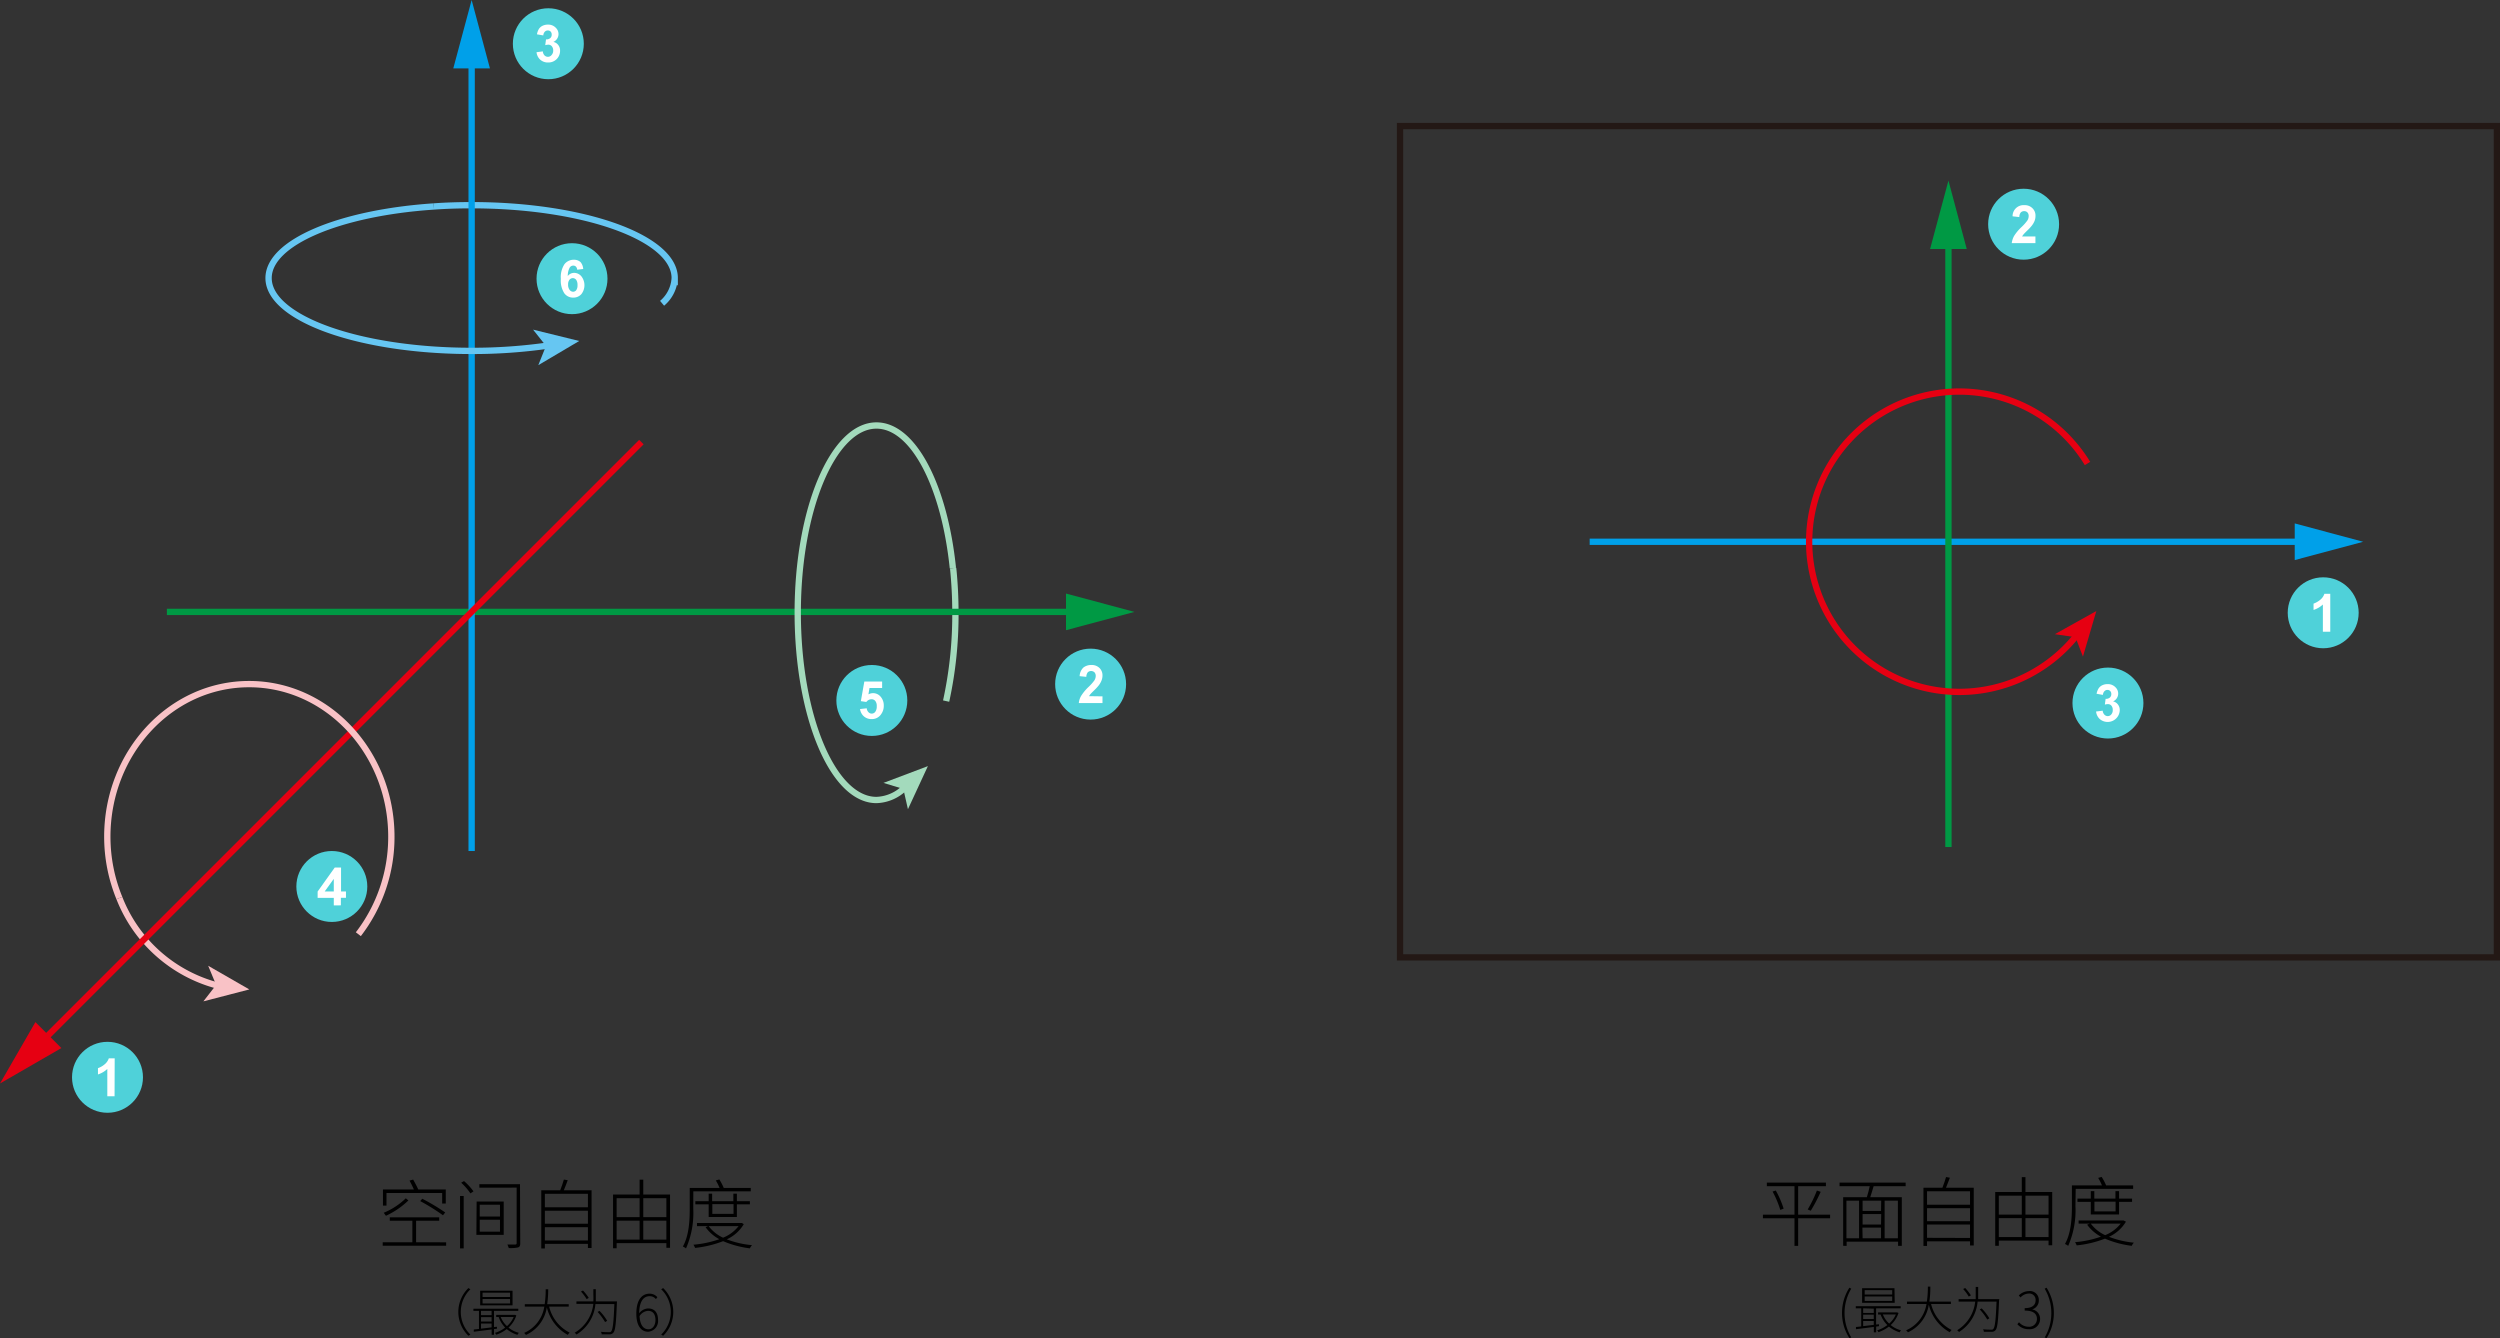 <svg xmlns="http://www.w3.org/2000/svg" viewBox="0 0 396.06 212.02"><rect x="0" y="0" width="396.06" height="212.02" fill="#333333" stroke="none"/><defs><style>.cls-1,.cls-10,.cls-15,.cls-2,.cls-4,.cls-6,.cls-8{fill:none;stroke-miterlimit:10;}.cls-1{stroke:#66c6f2;}.cls-2{stroke:#a3dabc;}.cls-3{fill:#fff;}.cls-4{stroke:#094;}.cls-5{fill:#094;}.cls-6{stroke:#00a0e9;}.cls-7{fill:#00a0e9;}.cls-8{stroke:#f9c2c6;}.cls-9{fill:#f9c2c6;}.cls-10{stroke:#e60012;}.cls-11{fill:#e60012;}.cls-12{fill:#a3dabc;}.cls-13{fill:#66c6f2;}.cls-14{fill:#4fd1d9;}.cls-15{stroke:#231815;}</style></defs><title>dof</title><g id="图层_2" data-name="图层 2"><g id="coordinate_system"><path class="cls-1" d="M68.73,32.71c1.94-.14,3.94-.2,6-.2,17.76,0,32.16,5.16,32.16,11.54a5.62,5.62,0,0,1-2,4"/><path class="cls-2" d="M151,90a70.11,70.11,0,0,1,.36,7.07,64.06,64.06,0,0,1-1.47,14"/><line class="cls-3" x1="26.44" y1="96.94" x2="179.72" y2="96.94"/><line class="cls-4" x1="26.44" y1="96.94" x2="170.86" y2="96.94"/><polygon class="cls-5" points="168.88 99.84 179.72 96.94 168.88 94.03 168.88 99.84"/><line class="cls-3" x1="74.72" y1="134.82" x2="74.72"/><line class="cls-6" x1="74.72" y1="134.82" x2="74.72" y2="8.86"/><polygon class="cls-7" points="77.62 10.84 74.72 0 71.81 10.84 77.62 10.84"/><path class="cls-8" d="M34.59,156.17a23,23,0,0,1-15.68-13.9"/><polygon class="cls-9" points="39.5 156.75 32.98 153 34.24 156.04 32.22 158.64 39.5 156.75"/><line class="cls-3" y1="171.65" x2="101.61" y2="70.04"/><line class="cls-10" x1="6.26" y1="165.39" x2="101.61" y2="70.04"/><polygon class="cls-11" points="9.72 166.04 0 171.65 5.61 161.93 9.72 166.04"/><path class="cls-2" d="M143.38,124.74a6.68,6.68,0,0,1-4.53,2c-6.89,0-12.47-13.29-12.47-29.68S132,67.41,138.85,67.41c5.86,0,10.78,9.63,12.11,22.6"/><polygon class="cls-12" points="147 121.37 139.96 124.03 143.11 124.99 143.84 128.2 147 121.37"/><path class="cls-8" d="M18.91,142.27A25.68,25.68,0,0,1,17,132.56c0-13.35,10.06-24.18,22.47-24.18S62,119.21,62,132.56A25.23,25.23,0,0,1,56.77,148"/><path class="cls-1" d="M86.87,54.74a84.26,84.26,0,0,1-12.15.85c-17.77,0-32.17-5.16-32.17-11.54,0-5.64,11.28-10.34,26.18-11.34"/><polygon class="cls-13" points="91.76 54.02 84.45 52.22 86.5 54.8 85.28 57.85 91.76 54.02"/><circle class="cls-14" cx="17.03" cy="170.67" r="5.62"/><path class="cls-3" d="M18.15,173.67H17v-4.32a4,4,0,0,1-1.48.87v-1a3.19,3.19,0,0,0,1-.56,2.1,2.1,0,0,0,.72-1h.93Z"/><circle class="cls-14" cx="172.78" cy="108.38" r="5.62"/><path class="cls-3" d="M174.66,110.32v1.06h-3.75a2.78,2.78,0,0,1,.37-1.14,7.42,7.42,0,0,1,1.2-1.44,7.53,7.53,0,0,0,.89-1,1.37,1.37,0,0,0,.22-.7.84.84,0,0,0-.2-.59.79.79,0,0,0-1.06,0,1.2,1.2,0,0,0-.23.72l-1.06-.11a2,2,0,0,1,.59-1.36,2,2,0,0,1,1.26-.41,1.75,1.75,0,0,1,1.3.48,1.61,1.61,0,0,1,.47,1.18,2.19,2.19,0,0,1-.14.77,3.23,3.23,0,0,1-.42.76,7.44,7.44,0,0,1-.7.77c-.34.33-.56.55-.65.66a1.46,1.46,0,0,0-.21.32Z"/><circle class="cls-14" cx="86.87" cy="6.93" r="5.62"/><path class="cls-3" d="M85,8.27,86,8.14a1,1,0,0,0,.27.64.75.75,0,0,0,.53.22.72.72,0,0,0,.57-.27A1,1,0,0,0,87.64,8a1,1,0,0,0-.22-.67.69.69,0,0,0-.54-.25,1.71,1.71,0,0,0-.5.08l.12-.92a.9.9,0,0,0,.67-.2.68.68,0,0,0,.23-.55A.64.64,0,0,0,87.23,5a.57.57,0,0,0-.45-.17.61.61,0,0,0-.47.2.94.94,0,0,0-.24.58l-1-.17a2.28,2.28,0,0,1,.31-.86,1.42,1.42,0,0,1,.58-.5,1.93,1.93,0,0,1,.85-.18,1.64,1.64,0,0,1,1.27.53,1.36,1.36,0,0,1-.41,2.21,1.29,1.29,0,0,1,.77.49,1.4,1.4,0,0,1,.29.91,1.84,1.84,0,0,1-1.89,1.86,1.8,1.8,0,0,1-1.27-.46A1.84,1.84,0,0,1,85,8.27Z"/><circle class="cls-14" cx="52.57" cy="140.44" r="5.62"/><path class="cls-3" d="M52.88,141.23v-2l-1.44,2Zm0,2.21v-1.2H50.32v-1l2.71-3.8h1v3.79h.78v1H54v1.2Z"/><circle class="cls-14" cx="138.12" cy="110.97" r="5.62"/><path class="cls-3" d="M136.25,112.33l1.06-.12a1,1,0,0,0,.27.61.7.7,0,0,0,1.09-.06,1.44,1.44,0,0,0,.23-.88,1.28,1.28,0,0,0-.23-.83.74.74,0,0,0-.6-.27,1,1,0,0,0-.82.43l-.87-.13.55-3.11h2.82V109h-2l-.17,1a1.62,1.62,0,0,1,.73-.19,1.56,1.56,0,0,1,1.2.56,2.08,2.08,0,0,1,.5,1.44,2.21,2.21,0,0,1-.4,1.31,1.74,1.74,0,0,1-1.51.8,1.78,1.78,0,0,1-1.26-.45A1.88,1.88,0,0,1,136.25,112.33Z"/><circle class="cls-14" cx="90.62" cy="44.15" r="5.62"/><path class="cls-3" d="M90,45.07a1.32,1.32,0,0,0,.24.85.71.71,0,0,0,.55.3.63.63,0,0,0,.5-.25,1.28,1.28,0,0,0,.2-.8,1.37,1.37,0,0,0-.21-.84.67.67,0,0,0-1.07,0A1.16,1.16,0,0,0,90,45.07Zm2.44-2.46-1,.12a.79.79,0,0,0-.2-.49.57.57,0,0,0-.42-.16.66.66,0,0,0-.57.32,2.73,2.73,0,0,0-.3,1.33,1.25,1.25,0,0,1,1-.5,1.48,1.48,0,0,1,1.15.54,2.29,2.29,0,0,1,0,2.83,1.68,1.68,0,0,1-1.3.55,1.71,1.71,0,0,1-1.4-.69,3.72,3.72,0,0,1-.55-2.27,3.76,3.76,0,0,1,.57-2.33,1.85,1.85,0,0,1,1.49-.71,1.54,1.54,0,0,1,1.06.37A1.82,1.82,0,0,1,92.39,42.61Z"/><circle class="cls-14" cx="368.05" cy="97.08" r="5.62"/><path class="cls-3" d="M369.17,100.08H368V95.77a3.92,3.92,0,0,1-1.48.86v-1a3.56,3.56,0,0,0,1-.56,2.08,2.08,0,0,0,.72-1h.93Z"/><circle class="cls-14" cx="320.59" cy="35.52" r="5.62"/><path class="cls-3" d="M322.46,37.46v1.06h-3.75a3.12,3.12,0,0,1,.37-1.14,7.14,7.14,0,0,1,1.2-1.43,7.42,7.42,0,0,0,.89-1,1.3,1.3,0,0,0,.22-.7.82.82,0,0,0-.19-.59.69.69,0,0,0-.53-.21.72.72,0,0,0-.54.22,1.16,1.16,0,0,0-.22.72l-1.07-.12a1.74,1.74,0,0,1,1.85-1.77A1.72,1.72,0,0,1,322,33a1.6,1.6,0,0,1,.47,1.19,2.22,2.22,0,0,1-.13.77,3.14,3.14,0,0,1-.43.76,6.52,6.52,0,0,1-.7.76c-.34.33-.55.55-.64.66a2.64,2.64,0,0,0-.22.32Z"/><circle class="cls-14" cx="333.95" cy="111.38" r="5.62"/><path class="cls-3" d="M332.07,112.72l1.05-.13a1,1,0,0,0,.27.63.72.72,0,0,0,.53.23.71.71,0,0,0,.56-.27,1,1,0,0,0,.23-.71,1,1,0,0,0-.22-.68.68.68,0,0,0-.53-.24,1.66,1.66,0,0,0-.5.08l.12-.92a.91.91,0,0,0,.67-.2.69.69,0,0,0,.23-.56.63.63,0,0,0-.17-.47.58.58,0,0,0-.45-.18.62.62,0,0,0-.47.21.94.94,0,0,0-.24.58l-1-.18a2.4,2.4,0,0,1,.32-.85,1.42,1.42,0,0,1,.58-.5,1.92,1.92,0,0,1,.84-.18,1.66,1.66,0,0,1,1.28.53,1.36,1.36,0,0,1-.41,2.21,1.25,1.25,0,0,1,.77.49,1.4,1.4,0,0,1,.29.91,1.92,1.92,0,0,1-3.16,1.4A1.86,1.86,0,0,1,332.07,112.72Z"/><rect class="cls-15" x="221.8" y="19.97" width="173.77" height="131.7"/><line class="cls-3" x1="251.84" y1="85.83" x2="365.52" y2="85.83"/><line class="cls-6" x1="251.84" y1="85.83" x2="365.52" y2="85.83"/><polygon class="cls-7" points="363.54 88.73 374.38 85.83 363.54 82.92 363.54 88.73"/><line class="cls-3" x1="308.68" y1="134.19" x2="308.68" y2="37.46"/><line class="cls-4" x1="308.68" y1="134.19" x2="308.68" y2="37.46"/><polygon class="cls-5" points="311.58 39.45 308.68 28.61 305.77 39.45 311.58 39.45"/><path class="cls-10" d="M329,100.66a23.79,23.79,0,1,1,1.71-27.23"/><polygon class="cls-11" points="332.11 96.8 325.54 100.47 328.8 100.95 329.99 104.02 332.11 96.8"/><path d="M70.68,196.81v.54H60.63v-.54h4.7v-3.42H61.75v-.54h7.83v.54H65.92v3.42ZM61.23,191h-.56v-2.56h4.9c-.19-.43-.46-1-.69-1.4l.57-.17c.28.49.62,1.13.81,1.57h4.36v2.23h-.57V189H61.23Zm-.44,1.13a11,11,0,0,0,3.5-2.29l.41.34a12.92,12.92,0,0,1-3.56,2.43Zm6.11-2.22a33.75,33.75,0,0,1,3.63,2.17l-.35.45a32.87,32.87,0,0,0-3.61-2.25Z"/><path d="M72.88,189.48h.58v8.3h-.58Zm.63-2.37a9.23,9.23,0,0,1,1.5,1.63l-.48.32a9.35,9.35,0,0,0-1.47-1.69Zm2,3.24h4.29v5.28H75.47Zm6.91,6.59c0,.41-.08.58-.34.68a5.42,5.42,0,0,1-1.48.1,4,4,0,0,0-.22-.56c.58,0,1.11,0,1.25,0s.22-.06.22-.22v-8.79H75.94v-.54h6.44ZM76,192.73h3.21v-1.87H76Zm0,2.4h3.21v-1.9H76Z"/><path d="M93.72,188.57v9.14h-.58v-.65H86.32v.73h-.57v-9.22h3c.21-.53.45-1.22.58-1.7l.61.1c-.19.53-.42,1.13-.62,1.6Zm-7.4.56v2.13h6.82v-2.13Zm0,2.68v2.06h6.82v-2.06Zm6.82,4.71v-2.1H86.32v2.1Z"/><path d="M106.15,189.24v8.44h-.58v-.74H97.69v.82h-.57v-8.52h4.21v-2.35h.58v2.35Zm-8.46.58v3h3.64v-3Zm0,6.56h3.64v-3H97.69Zm4.22-6.56v3h3.66v-3Zm3.66,6.56v-3h-3.66v3Z"/><path d="M109.83,191.47a14,14,0,0,1-1.15,6.31,2,2,0,0,0-.5-.3c1-1.77,1.09-4.25,1.09-6v-3.28H114a7.8,7.8,0,0,0-.6-1.19l.56-.16a9.2,9.2,0,0,1,.7,1.35h4.28v.54h-9.1Zm8,2.47a6,6,0,0,1-2.69,2.4,14.58,14.58,0,0,0,4,.92,1.82,1.82,0,0,0-.34.51,15.61,15.61,0,0,1-4.24-1.14,17.07,17.07,0,0,1-4.44,1.07,3.07,3.07,0,0,0-.26-.51,16.61,16.61,0,0,0,4.1-.87,6.44,6.44,0,0,1-2.18-1.9l.4-.17h-1.76v-.5h7l.12,0Zm-5.56-1.14v-2h-2.11v-.5h2.11v-1.19h.55v1.19h3.36v-1.19h.56v1.19h2.06v.5h-2.06v2Zm0,1.45a5.93,5.93,0,0,0,2.28,1.83,5.92,5.92,0,0,0,2.46-1.83Zm.58-3.49v1.55h3.36v-1.55Z"/><path d="M72.61,207.84a5.28,5.28,0,0,1,1.6-3.78l.31.19a5,5,0,0,0,0,7.18l-.31.19A5.26,5.26,0,0,1,72.61,207.84Z"/><path d="M78.26,210.56v.91h-.37v-.85l-2.83.36,0-.35.82-.09v-2.87H75v-.34h7.11v.34H78.26v2.57l.47-.05v.31Zm2.94-3.76H76.07v-2.32H81.2Zm-5,.87v.68h1.68v-.68Zm0,1.69h1.68v-.69H76.21Zm0,1.13,1.68-.2v-.61H76.21Zm4.6-5.7H76.45v.69h4.36Zm0,1H76.45v.71h4.36Zm1,2.61a4.47,4.47,0,0,1-1.24,1.92,4.11,4.11,0,0,0,1.64.83,2,2,0,0,0-.23.32,5,5,0,0,1-1.69-.91,5.69,5.69,0,0,1-1.66.89,1.12,1.12,0,0,0-.21-.29,5,5,0,0,0,1.62-.84A4.56,4.56,0,0,1,79,208.64h-.39v-.33h2.94l.08,0Zm-2.48.24a3.9,3.9,0,0,0,1,1.45,4,4,0,0,0,1.06-1.45Z"/><path d="M87,207a6.27,6.27,0,0,0,3.24,4.12,2.08,2.08,0,0,0-.29.36,6.8,6.8,0,0,1-3.32-4.37,5.75,5.75,0,0,1-3.31,4.38,1.28,1.28,0,0,0-.29-.32A5.44,5.44,0,0,0,86.23,207H83.14v-.38h3.15a15.69,15.69,0,0,0,.16-2.37h.4a16.94,16.94,0,0,1-.16,2.37H90.1V207Z"/><path d="M97.73,206.4c-.13,3.27-.24,4.39-.57,4.74a.74.74,0,0,1-.57.25c-.26,0-.78,0-1.27,0a.76.76,0,0,0-.13-.4,12.29,12.29,0,0,0,1.27.06c.19,0,.28,0,.35-.11.27-.26.4-1.36.52-4.34h-3a6.29,6.29,0,0,1-3,4.82,1.28,1.28,0,0,0-.29-.28A6.06,6.06,0,0,0,94,206.56H91.32v-.39H94a9.84,9.84,0,0,0,0-1.07v-.86h.39v.86c0,.34,0,.7,0,1.07h3.36Zm-4.79-.59a7.64,7.64,0,0,0-.9-1.2l.32-.16a7.19,7.19,0,0,1,.91,1.17Zm2.92,3.64a8.8,8.8,0,0,0-1.19-1.61l.31-.16a7.81,7.81,0,0,1,1.21,1.57Z"/><path d="M103.91,205.81a1.23,1.23,0,0,0-1-.46c-.88,0-1.62.69-1.65,2.7a1.9,1.9,0,0,1,1.41-.76c1,0,1.58.63,1.58,1.83a1.7,1.7,0,0,1-1.57,1.86c-1.13,0-1.87-1-1.87-2.85,0-2.35,1-3.18,2.09-3.18a1.57,1.57,0,0,1,1.24.56Zm-.07,3.31c0-.85-.35-1.45-1.18-1.45a1.74,1.74,0,0,0-1.34.83c.07,1.28.53,2.09,1.42,2.09C103.37,210.59,103.84,210,103.84,209.12Z"/><path d="M106.66,207.84a5.26,5.26,0,0,1-1.6,3.78l-.31-.19a5,5,0,0,0,0-7.18l.31-.19A5.28,5.28,0,0,1,106.66,207.84Z"/><path d="M289.93,193h-5.06v4.37h-.58V193h-5v-.57h5v-4.51h-4.38v-.57h9.36v.57h-4.4v4.51h5.06Zm-8.6-4.39a15.15,15.15,0,0,1,1.24,2.87l-.53.2a15.59,15.59,0,0,0-1.22-2.91Zm5.05,3a19.25,19.25,0,0,0,1.46-3l.6.2a27.07,27.07,0,0,1-1.57,3Z"/><path d="M296.83,187.92c-.18.57-.36,1.23-.54,1.75h5v7.7h-.59v-.66h-8.15v.66H292v-7.7h3.75c.17-.52.34-1.19.46-1.75h-4.78v-.57h10.47v.57Zm-4.31,8.25h2v-5.95h-2Zm5.51-5.95h-2.95v1.62H298Zm0,2.12h-2.95V194H298Zm-2.95,3.83H298v-1.69h-2.95Zm5.59-5.95h-2.1v5.95h2.1Z"/><path d="M312.69,188.17v9.14h-.59v-.65h-6.81v.73h-.57v-9.22h3c.21-.53.45-1.22.58-1.7l.61.11c-.19.52-.42,1.12-.62,1.59Zm-7.4.56v2.13h6.81v-2.13Zm0,2.68v2.06h6.81v-2.06Zm6.81,4.71V194h-6.81v2.1Z"/><path d="M325.12,188.84v8.44h-.58v-.74h-7.88v.82h-.57v-8.52h4.21v-2.35h.58v2.35Zm-8.46.58v3h3.64v-3Zm0,6.56h3.64v-3h-3.64Zm4.22-6.56v3h3.66v-3Zm3.66,6.56v-3h-3.66v3Z"/><path d="M328.8,191.07a14,14,0,0,1-1.15,6.31,1.85,1.85,0,0,0-.51-.3c1-1.77,1.1-4.25,1.1-6v-3.28H333a7.8,7.8,0,0,0-.6-1.19l.55-.16a8.41,8.41,0,0,1,.71,1.35h4.28v.54h-9.1Zm8,2.47a6.06,6.06,0,0,1-2.69,2.4,14.86,14.86,0,0,0,3.95.93,1.64,1.64,0,0,0-.34.5,15.51,15.51,0,0,1-4.24-1.14A17.17,17.17,0,0,1,329,197.3a3.07,3.07,0,0,0-.26-.51,16.61,16.61,0,0,0,4.1-.87,6.57,6.57,0,0,1-2.19-1.9l.41-.17h-1.76v-.5h7l.12,0Zm-5.57-1.14v-2h-2.11v-.51h2.11v-1.19h.56v1.19h3.35v-1.19h.57v1.19h2.06v.51h-2.06v2Zm0,1.45a5.93,5.93,0,0,0,2.28,1.83,6,6,0,0,0,2.46-1.83Zm.58-3.48v1.54h3.35v-1.54Z"/><path d="M291.82,208a7.39,7.39,0,0,1,1.17-4l.29.16a7.56,7.56,0,0,0,0,7.72L293,212A7.29,7.29,0,0,1,291.82,208Z"/><path d="M297.23,210.16v.91h-.37v-.85l-2.83.36,0-.35.83-.09v-2.87H294v-.34h7.11v.34h-3.89v2.57l.46-.05v.31Zm2.94-3.76H295v-2.32h5.13Zm-5,.87V208h1.68v-.68Zm0,1.69h1.68v-.69h-1.68Zm0,1.13,1.68-.2v-.61h-1.68Zm4.6-5.7h-4.36v.69h4.36Zm0,1h-4.36v.71h4.36Zm1,2.61a4.47,4.47,0,0,1-1.24,1.92,4.11,4.11,0,0,0,1.64.83,2,2,0,0,0-.23.32,4.92,4.92,0,0,1-1.69-.91,5.69,5.69,0,0,1-1.66.89,1.12,1.12,0,0,0-.21-.29,5.12,5.12,0,0,0,1.62-.84,4.56,4.56,0,0,1-1.07-1.67h-.4v-.33h2.95l.08,0Zm-2.48.24a3.9,3.9,0,0,0,1,1.45,4,4,0,0,0,1.06-1.45Z"/><path d="M305.93,206.58a6.29,6.29,0,0,0,3.25,4.12,2.08,2.08,0,0,0-.29.36,6.8,6.8,0,0,1-3.32-4.37,5.78,5.78,0,0,1-3.31,4.38,1.47,1.47,0,0,0-.29-.32,5.44,5.44,0,0,0,3.23-4.17h-3.09v-.38h3.15a15.69,15.69,0,0,0,.16-2.37h.39a15.37,15.37,0,0,1-.15,2.37h3.41v.38Z"/><path d="M316.7,206c-.13,3.27-.25,4.39-.57,4.74a.74.74,0,0,1-.57.25c-.27,0-.78,0-1.27,0a.79.79,0,0,0-.13-.4,12.19,12.19,0,0,0,1.27.06c.18,0,.28,0,.35-.11.27-.26.4-1.36.52-4.34h-3a6.29,6.29,0,0,1-2.95,4.82,1.28,1.28,0,0,0-.29-.28,6.06,6.06,0,0,0,2.86-4.54h-2.63v-.39H313c0-.37,0-.73,0-1.07v-.86h.39v.86c0,.34,0,.7,0,1.07h3.36Zm-4.8-.59a7.52,7.52,0,0,0-.89-1.2l.32-.16a7.79,7.79,0,0,1,.91,1.17Zm2.93,3.64a9.3,9.3,0,0,0-1.19-1.61l.31-.16a8.62,8.62,0,0,1,1.21,1.57Z"/><path d="M319.6,209.79l.26-.32a2,2,0,0,0,1.54.72,1.22,1.22,0,0,0,1.3-1.25c0-.79-.55-1.31-1.94-1.31v-.39c1.28,0,1.73-.56,1.73-1.25a1,1,0,0,0-1.11-1.06,1.83,1.83,0,0,0-1.28.62l-.27-.32a2.27,2.27,0,0,1,1.56-.69A1.42,1.42,0,0,1,323,206a1.46,1.46,0,0,1-1.07,1.44v0a1.5,1.5,0,0,1,1.27,1.5,1.62,1.62,0,0,1-1.75,1.64A2.36,2.36,0,0,1,319.6,209.79Z"/><path d="M323.93,211.88a7.62,7.62,0,0,0,0-7.72l.29-.16a7.46,7.46,0,0,1,1.16,4,7.37,7.37,0,0,1-1.16,4Z"/></g></g></svg>